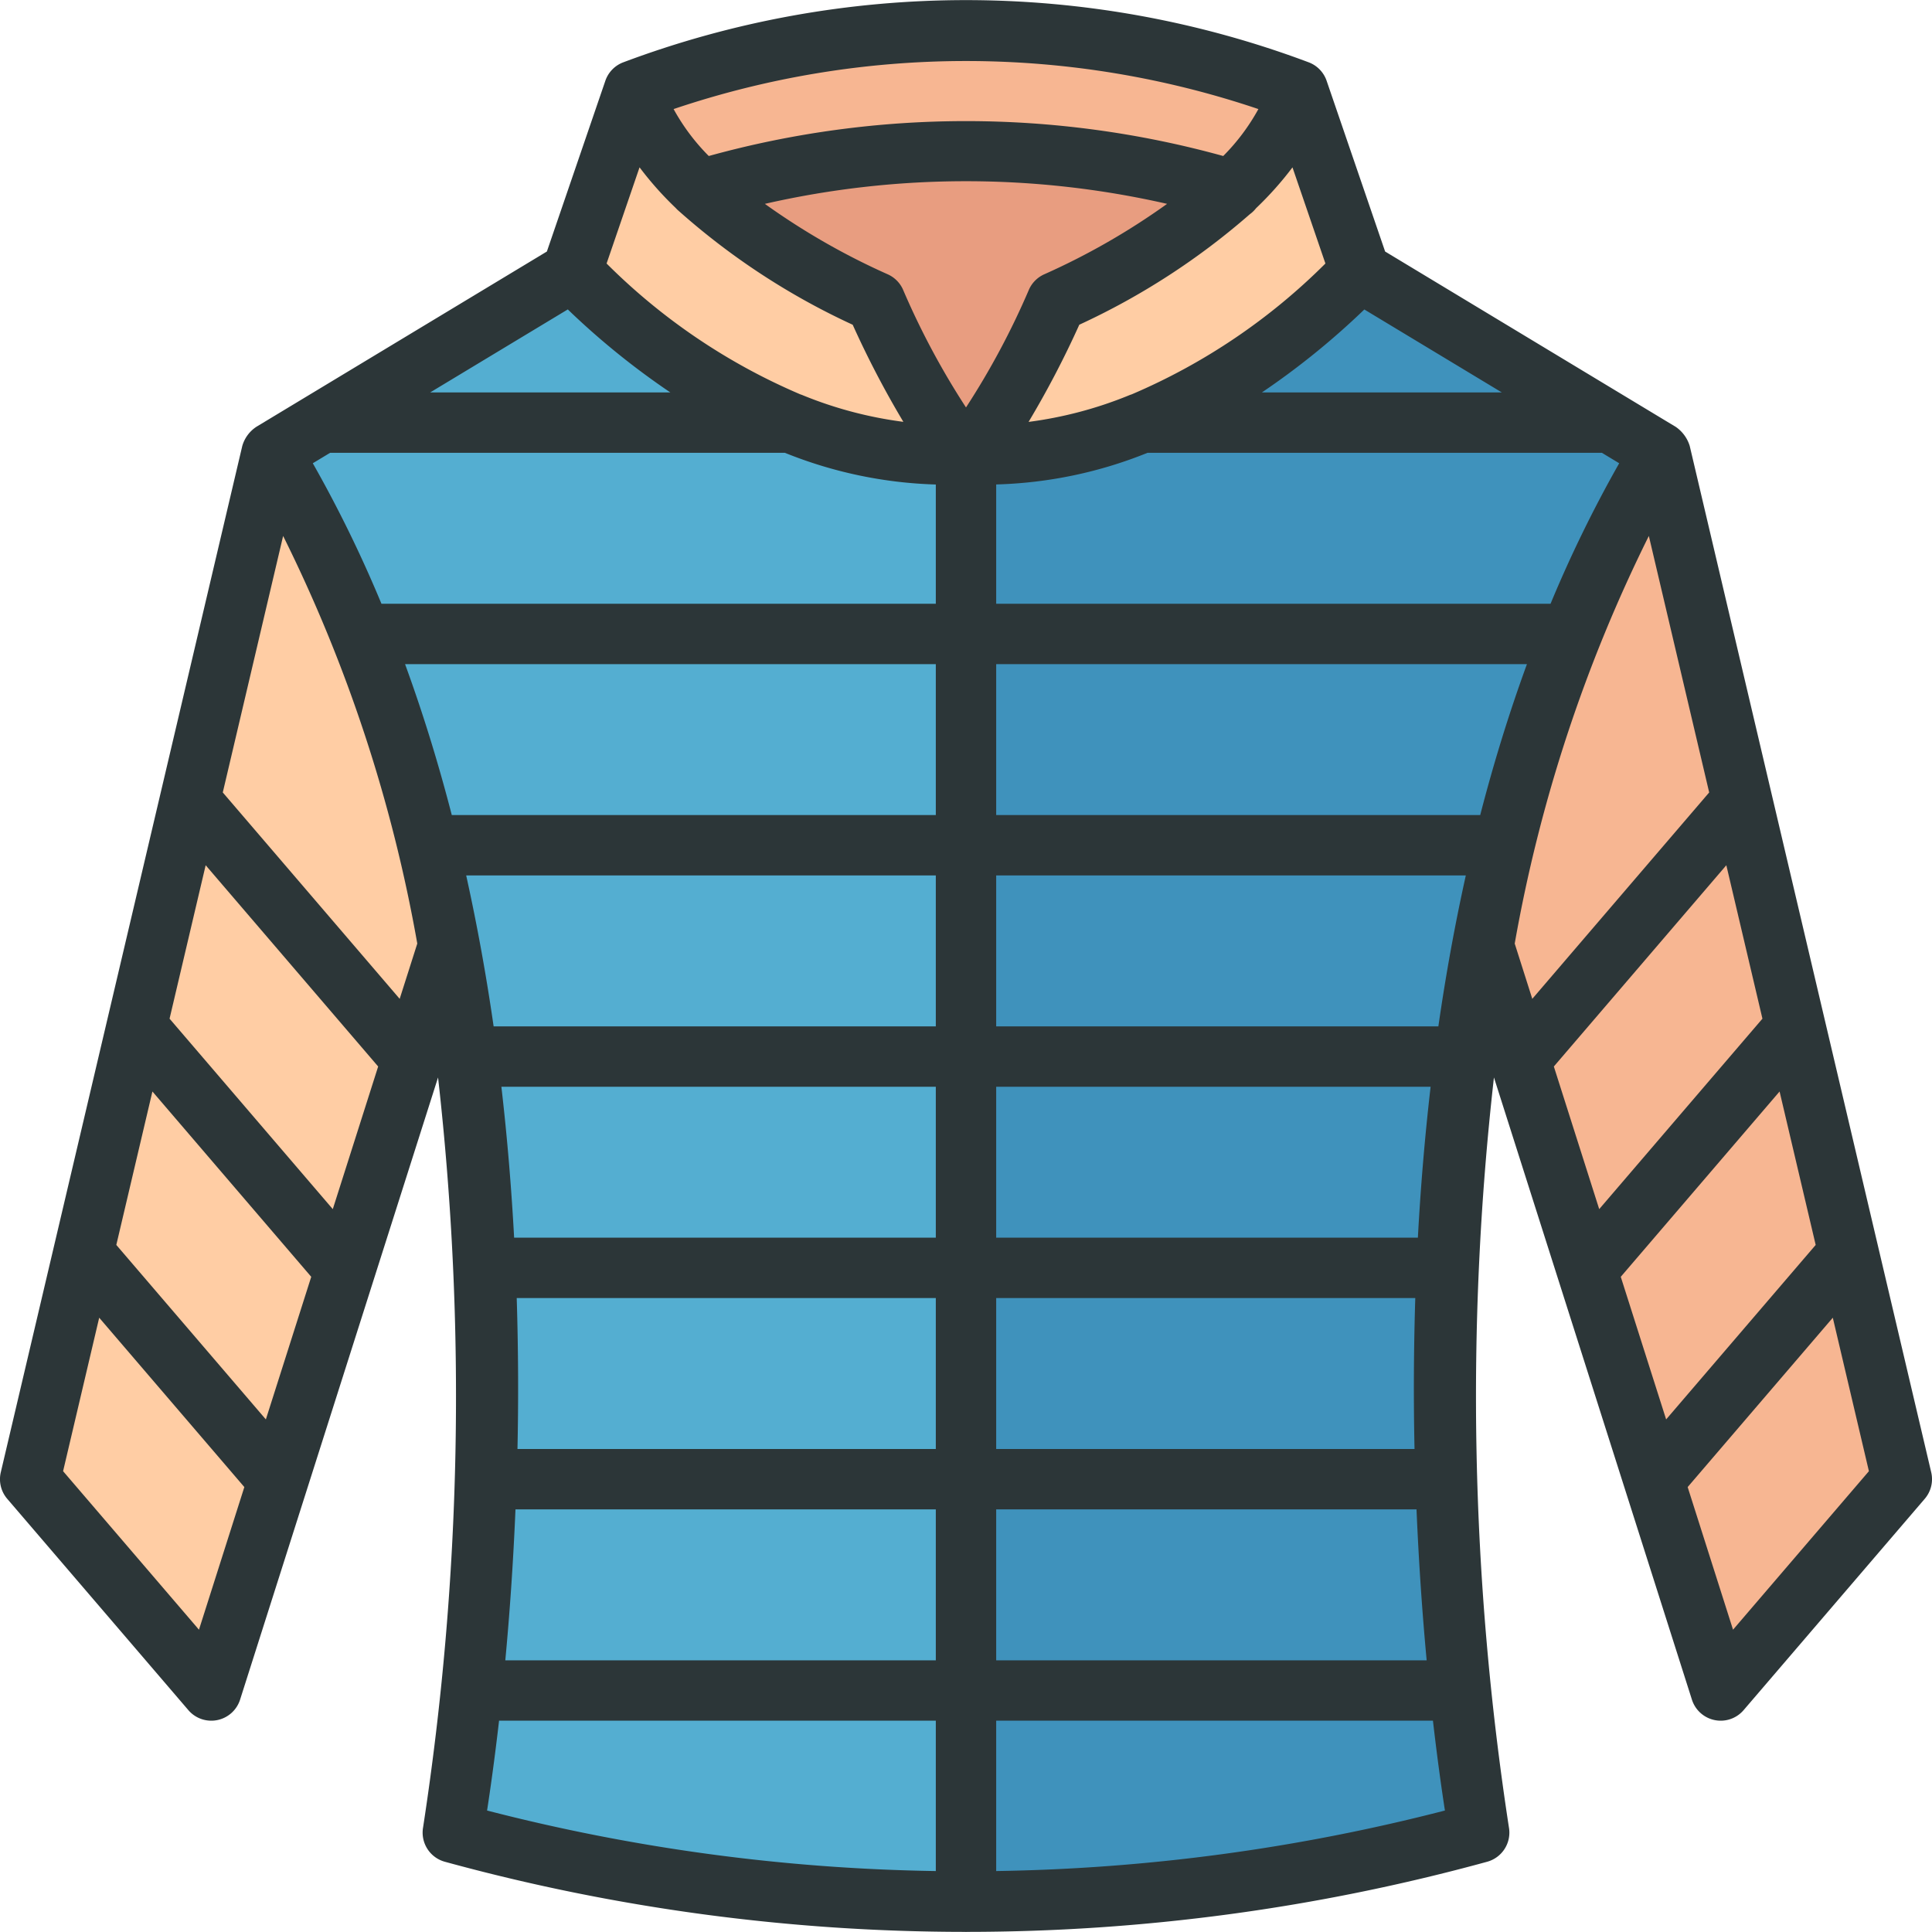<?xml version="1.0"?>
<svg xmlns="http://www.w3.org/2000/svg" viewBox="0 0 64 64"><g id="Sweater"><path d="M55,15,45.06,9,43,3A31.213,31.213,0,0,0,21,3L18.94,9,9,15,1,49l6,7.0 0,0L14.87,31.29A91.935,91.935,0,0,1,15,60.71,64.129,64.129,0,0,0,32,63a64.13,64.13,0,0,0,17-2.29,91.57,91.57,0,0,1-1.13-14.74,81.426,81.426,0,0,1,1.26-14.68L57,56l0,0L63,49Z" style="fill:#54aed1"/><path d="M55,15,45.06,9,43,3A31.184,31.184,0,0,0,32,1V63a64.13,64.13,0,0,0,17-2.29,91.57,91.57,0,0,1-1.13-14.74,81.426,81.426,0,0,1,1.26-14.68L57,56l0,0L63,49Z" style="fill:#3f92bc"/><path d="M9,15,1,49,1,49l6,7.0 0,0L12.23,39.59l2.64-8.29A48.712,48.712,0,0,0,9,15Z" style="fill:#ffcda4"/><path d="M45.06,9C38.11,16,32,15,32,15s-6.11,1-13.06-6L21,3A31.213,31.213,0,0,1,43,3Z" style="fill:#e89d80"/><path d="M43,3c-1,4-8,7-8,7-2.048,4.509-3,5-3,5s6.111,1,13.056-6Z" style="fill:#ffcda4"/><path d="M21,3c1,4,8,7,8,7,2.048,4.509,3,5,3,5s-6.111,1-13.056-6Z" style="fill:#ffcda4"/><path d="M43,3a7.031,7.031,0,0,1-2.18,3.28,30.97,30.97,0,0,0-17.64,0A7.031,7.031,0,0,1,21,3,31.213,31.213,0,0,1,43,3Z" style="fill:#f7b692"/><path d="M55,15a48.712,48.712,0,0,0-5.87,16.3l2.64,8.29L57,56l0,0L63,49,63,49Z" style="fill:#f7b692"/><path d="M63.974,48.771l-8-34a1.194,1.194,0,0,0-.453-.624l-.004-.003L45.884,8.332,43.946,2.676a1,1,0,0,0-.595-.612,32.302,32.302,0,0,0-22.703,0,1,1,0,0,0-.595.612L18.116,8.332,8.483,14.144l-.003.003a1.133,1.133,0,0,0-.454.625l-8,34a.999.999,0,0,0,.215.88l6,7A.997.997,0,0,0,7,57a.985.985,0,0,0,.199-.02,1.001,1.001,0,0,0,.754-.677L14.511,35.692a94.069,94.069,0,0,1-.495,24.838,1.001,1.001,0,0,0,.72,1.143,65.26,65.26,0,0,0,17.246,2.323C31.988,63.996,31.993,64,32,64s.012-.004.018-.004a65.26,65.26,0,0,0,17.246-2.323,1.001,1.001,0,0,0,.72-1.143A94.068,94.068,0,0,1,49.489,35.692l6.558,20.611a1,1,0,0,0,.754.677A.985.985,0,0,0,57,57a.997.997,0,0,0,.759-.349l6-7A.999.999,0,0,0,63.974,48.771Zm-10.284-6.475,5.261-6.139,1.196,5.083L55.193,47.02Zm-2.217-6.967,5.714-6.667,1.196,5.083-5.407,6.309Zm-40.449,4.725-5.407-6.309,1.196-5.083,5.714,6.667ZM8.807,47.02l-4.954-5.78,1.196-5.083,5.261,6.139ZM7.38,26.251l1.999-8.497A49.744,49.744,0,0,1,13.823,31.257l-.583,1.831ZM18.809,10.25A25.316,25.316,0,0,0,22.206,13H14.25ZM43.906,8.729a20.392,20.392,0,0,1-6.418,4.335.971.971,0,0,0-.108.04,13.301,13.301,0,0,1-3.307.872,31.464,31.464,0,0,0,1.68-3.219A23.581,23.581,0,0,0,41.404,7.095a.994.994,0,0,0,.204-.197,11.06,11.06,0,0,0,1.207-1.354Zm1.288,1.522L49.75,13H41.802A25.337,25.337,0,0,0,45.195,10.252ZM14,22H31v5H14.966c-.434-1.682-.947-3.355-1.548-5Zm1.442,7H31v5H16.352C16.114,32.344,15.813,30.672,15.443,29ZM31,36v5H17.031c-.088-1.626-.225-3.299-.422-5ZM17.117,43H31v5H17.142C17.176,46.422,17.171,44.744,17.117,43ZM33,43H46.883c-.054,1.744-.059,3.422-.025,5H33Zm13.969-2H33V36H47.391C47.194,37.701,47.057,39.374,46.969,41ZM33,34V29H48.557c-.371,1.672-.671,3.344-.909,5Zm16.034-7H33V22H50.582C49.981,23.645,49.468,25.318,49.034,27ZM51.364,20H33V16.048A14.404,14.404,0,0,0,38.013,15H53.065l.573.346A42.33,42.33,0,0,0,51.364,20ZM34.605,9.081a1.0 1,0,0,0-.516.505A25.679,25.679,0,0,1,32,13.497a25.679,25.679,0,0,1-2.09-3.911 1.0 1,0,0,0-.516-.505,23.167,23.167,0,0,1-4.057-2.328,29.962,29.962,0,0,1,13.325,0A23.167,23.167,0,0,1,34.605,9.081ZM22.383,6.889a.965.965,0,0,0,.102.099,23.382,23.382,0,0,0,5.762,3.77,31.479,31.479,0,0,0,1.678,3.216,13.303,13.303,0,0,1-3.308-.871.959.959,0,0,0-.101-.038,20.373,20.373,0,0,1-6.422-4.336l1.092-3.186A11.04,11.04,0,0,0,22.383,6.889ZM26.001,15A14.448,14.448,0,0,0,31,16.05V20H12.636a42.33,42.33,0,0,0-2.274-4.654L10.935,15Zm-8.925,35H31v5H16.739C16.876,53.538,16.998,51.855,17.076,50ZM33,50H46.924c.078,1.855.2,3.538.336,5H33ZM50.177,31.257a49.744,49.744,0,0,1,4.443-13.503l1.999,8.497-5.86,6.837ZM41.686,3.613A6.908,6.908,0,0,1,40.521,5.168a31.98,31.98,0,0,0-17.042,0A6.908,6.908,0,0,1,22.314,3.613,30.267,30.267,0,0,1,41.686,3.613ZM6.591,53.986l-4.501-5.251,1.196-5.084L8.094,49.261ZM16.532,57H31v4.981a63.255,63.255,0,0,1-14.865-2.005C16.239,59.304,16.384,58.285,16.532,57ZM33,61.981V57H47.468c.148,1.285.293,2.304.397,2.976A63.255,63.255,0,0,1,33,61.981Zm24.409-7.995L55.906,49.261l4.808-5.61,1.196,5.084Z" style="fill:#2c3638"/></g></svg>

